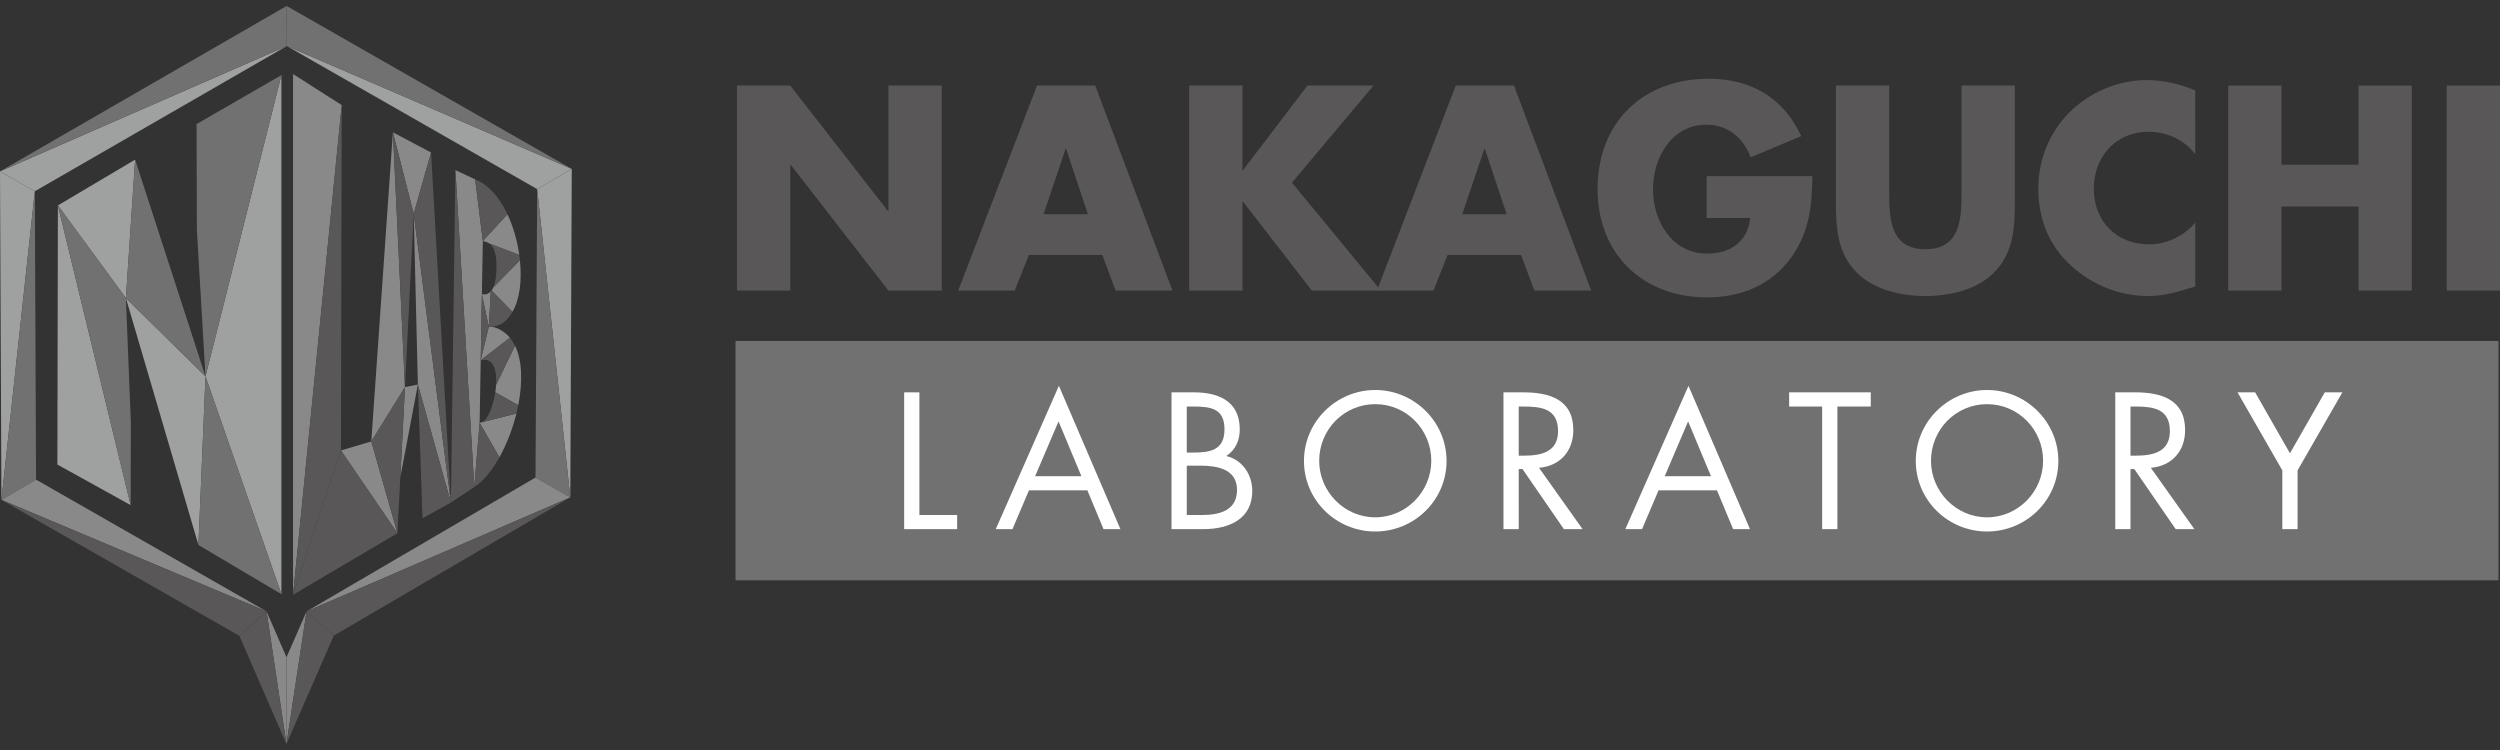 <?xml version="1.0" encoding="utf-8"?>
<!-- Generator: Adobe Illustrator 16.0.4, SVG Export Plug-In . SVG Version: 6.00 Build 0)  -->
<!DOCTYPE svg PUBLIC "-//W3C//DTD SVG 1.1//EN" "http://www.w3.org/Graphics/SVG/1.1/DTD/svg11.dtd">
<svg version="1.1" id="レイヤー_1" xmlns="http://www.w3.org/2000/svg" xmlns:xlink="http://www.w3.org/1999/xlink" x="0px"
	 y="0px" width="283.464px" height="85.039px" viewBox="0 0 283.464 85.039" enable-background="new 0 0 283.464 85.039"
	 xml:space="preserve">
<rect x="0" y="0" width="283.464" height="85.039" fill="#333333" stroke="none"/>
<g>
	<g>
		<path fill="#595757" d="M83.562,9.699h6.043l11.069,14.215h0.062V9.699h6.043v23.249h-6.043l-11.07-14.245h-0.062v14.245h-6.043
			V9.699z"/>
		<path fill="#595757" d="M116.66,28.909l-1.603,4.039h-6.414l8.942-23.249h6.598l8.757,23.249h-6.444l-1.51-4.039H116.66z
			 M120.885,16.884h-0.062l-2.498,7.4h5.026L120.885,16.884z"/>
		<path fill="#595757" d="M148.247,9.699h7.492l-9.249,11.009l10.081,12.24h-7.831l-7.801-10.082h-0.062v10.082h-6.043V9.699h6.043
			v9.589h0.062L148.247,9.699z"/>
		<path fill="#595757" d="M164.138,28.909l-1.604,4.039h-6.413l8.942-23.249h6.599l8.757,23.249h-6.444l-1.512-4.039H164.138z
			 M168.362,16.884h-0.061l-2.498,7.4h5.026L168.362,16.884z"/>
		<path fill="#595757" d="M205.499,19.968c-0.062,3.392-0.309,6.289-2.374,9.188c-2.282,3.176-5.705,4.563-9.59,4.563
			c-7.308,0-12.395-4.964-12.395-12.272c0-7.554,5.117-12.519,12.61-12.519c4.779,0,8.479,2.158,10.483,6.507L198.5,17.84
			c-0.833-2.22-2.59-3.7-5.026-3.7c-3.978,0-6.044,3.792-6.044,7.339c0,3.607,2.159,7.277,6.137,7.277
			c2.62,0,4.624-1.357,4.872-4.04h-4.934v-4.748H205.499z"/>
		<path fill="#595757" d="M228.454,9.699v13.073c0,2.992-0.123,5.952-2.436,8.203c-1.943,1.911-4.996,2.59-7.708,2.59
			c-2.715,0-5.768-0.679-7.709-2.59c-2.313-2.251-2.437-5.211-2.437-8.203V9.699h6.044V21.94c0,3.021,0.216,6.32,4.102,6.32
			c3.884,0,4.101-3.299,4.101-6.32V9.699H228.454z"/>
		<path fill="#595757" d="M248.909,17.5c-1.234-1.664-3.238-2.559-5.303-2.559c-3.7,0-6.198,2.838-6.198,6.444
			c0,3.67,2.528,6.322,6.29,6.322c1.973,0,3.946-0.956,5.211-2.468v7.246c-2.005,0.616-3.454,1.079-5.335,1.079
			c-3.236,0-6.32-1.233-8.726-3.423c-2.56-2.312-3.731-5.334-3.731-8.787c0-3.176,1.203-6.229,3.423-8.512
			c2.282-2.343,5.582-3.761,8.85-3.761c1.942,0,3.731,0.432,5.52,1.172V17.5z"/>
		<path fill="#595757" d="M267.419,18.672V9.699h6.043v23.249h-6.043v-9.527h-8.727v9.527h-6.044V9.699h6.044v8.973H267.419z"/>
		<path fill="#595757" d="M283.465,32.948h-6.044V9.699h6.044V32.948z"/>
	</g>
	<rect x="83.397" y="38.661" fill="#727171" width="199.894" height="27.139"/>
	<g>
		<path fill="#FFFFFF" d="M104.246,58.393h4.279v1.604h-6.006v-15.51h1.727V58.393z"/>
		<path fill="#FFFFFF" d="M116.67,55.595l-1.871,4.401h-1.893l7.158-16.249l6.974,16.249h-1.915l-1.831-4.401H116.67z
			 M120.023,47.779l-2.653,6.212h5.244L120.023,47.779z"/>
		<path fill="#FFFFFF" d="M132.834,44.486h2.55c2.818,0,5.186,1.03,5.186,4.196c0,1.255-0.475,2.324-1.523,3.023
			c1.851,0.454,2.941,2.119,2.941,3.972c0,3.086-2.488,4.318-5.553,4.318h-3.601V44.486z M134.563,51.315h0.657
			c1.954,0,3.619-0.226,3.619-2.633c0-2.343-1.48-2.59-3.599-2.59h-0.678V51.315z M134.563,58.393h1.727
			c1.933,0,3.971-0.475,3.971-2.839c0-2.407-2.306-2.756-4.196-2.756h-1.501V58.393z"/>
		<path fill="#FFFFFF" d="M164.018,52.262c0,4.464-3.663,8.003-8.084,8.003c-4.423,0-8.083-3.539-8.083-8.003
			c0-4.442,3.66-8.041,8.083-8.041C160.354,44.221,164.018,47.819,164.018,52.262z M149.577,52.243c0,3.495,2.84,6.415,6.356,6.415
			c3.515,0,6.355-2.92,6.355-6.415c0-3.518-2.798-6.418-6.355-6.418C152.373,45.825,149.577,48.726,149.577,52.243z"/>
		<path fill="#FFFFFF" d="M172.201,59.996h-1.729v-15.51h2.24c2.942,0,5.679,0.783,5.679,4.279c0,2.386-1.501,4.072-3.888,4.278
			l4.936,6.952h-2.117l-4.689-6.807h-0.431V59.996z M172.201,51.667h0.533c1.954,0,3.927-0.37,3.927-2.777
			c0-2.55-1.871-2.797-3.949-2.797h-0.511V51.667z"/>
		<path fill="#FFFFFF" d="M188.057,55.595l-1.872,4.401h-1.893l7.158-16.249l6.973,16.249h-1.913l-1.831-4.401H188.057z
			 M191.407,47.779l-2.651,6.212H194L191.407,47.779z"/>
		<path fill="#FFFFFF" d="M208.333,59.996h-1.727V46.093h-3.743v-1.606h9.255v1.606h-3.785V59.996z"/>
		<path fill="#FFFFFF" d="M233.388,52.262c0,4.464-3.662,8.003-8.083,8.003c-4.424,0-8.083-3.539-8.083-8.003
			c0-4.442,3.659-8.041,8.083-8.041C229.726,44.221,233.388,47.819,233.388,52.262z M218.947,52.243c0,3.495,2.84,6.415,6.357,6.415
			c3.515,0,6.354-2.92,6.354-6.415c0-3.518-2.796-6.418-6.354-6.418C221.744,45.825,218.947,48.726,218.947,52.243z"/>
		<path fill="#FFFFFF" d="M241.568,59.996h-1.728v-15.51h2.242c2.94,0,5.678,0.783,5.678,4.279c0,2.386-1.501,4.072-3.887,4.278
			l4.936,6.952h-2.118l-4.689-6.807h-0.434V59.996z M241.568,51.667h0.535c1.954,0,3.929-0.37,3.929-2.777
			c0-2.55-1.872-2.797-3.949-2.797h-0.515V51.667z"/>
		<path fill="#FFFFFF" d="M253.702,44.486h1.997l3.949,6.912l3.949-6.912h1.995l-5.08,8.846v6.664h-1.729v-6.664L253.702,44.486z"/>
	</g>
	<polygon fill="#618D34" points="32.006,37.934 32.037,37.934 32.006,37.915 	"/>
	<g>
		<polygon fill="#9FA0A0" points="6.565,23.291 6.506,52.674 14.814,57.274 		"/>
		<polygon fill="#9FA0A0" points="6.565,23.291 14.274,33.797 15.32,18.1 		"/>
		<polygon fill="#9FA0A0" points="23.299,42.678 14.274,33.797 22.499,61.794 		"/>
		<polygon fill="#9FA0A0" points="23.299,42.678 31.909,67.369 31.909,8.513 		"/>
		<polygon fill="#9FA0A0" points="0.161,56.676 3.949,21.686 0,19.433 		"/>
		<polygon fill="#9FA0A0" points="32.521,5.219 3.949,21.686 0,19.433 		"/>
		<polygon fill="#9FA0A0" points="64.83,19.155 32.521,5.219 60.907,21.444 		"/>
		<polygon fill="#9FA0A0" points="64.83,19.155 64.664,56.394 60.907,21.444 		"/>
	</g>
	<g>
		<polygon fill="#727171" points="6.565,23.291 14.274,33.797 14.836,47.846 14.814,57.274 		"/>
		<polygon fill="#727171" points="23.299,42.678 14.274,33.797 15.32,18.1 		"/>
		<polygon fill="#727171" points="23.299,42.678 31.909,67.369 22.499,61.794 		"/>
		<polygon fill="#727171" points="23.299,42.678 22.322,26.028 22.289,14.069 31.909,8.513 		"/>
		<polygon fill="#727171" points="0.161,56.676 4.087,54.382 3.949,21.686 		"/>
		<polygon fill="#727171" points="0,19.433 32.521,5.219 32.5,0.676 		"/>
		<polygon fill="#727171" points="64.83,19.155 32.521,5.219 32.5,0.676 		"/>
		<polygon fill="#727171" points="60.718,54.143 64.664,56.394 60.907,21.444 		"/>
	</g>
	<g>
		<polygon fill="#898989" points="60.718,54.143 64.664,56.394 34.76,69.323 		"/>
		<polygon fill="#898989" points="32.485,74.523 32.478,84.363 34.76,69.323 		"/>
		<polygon fill="#898989" points="0.161,56.676 4.087,54.382 30.225,69.323 		"/>
		<polygon fill="#898989" points="32.478,84.363 32.485,74.523 30.225,69.323 		"/>
		<path fill="#898989" d="M38.747,11.916l-5.52-3.522c0,9.846,0,49.209,0,59.048L38.747,11.916z"/>
		<polygon fill="#898989" points="42.099,50.051 45.063,60.457 38.659,51.073 		"/>
		<polygon fill="#898989" points="42.099,50.051 44.549,15 45.919,43.895 		"/>
		<polygon fill="#898989" points="46.908,24.238 44.549,15 48.877,17.295 		"/>
		<polygon fill="#898989" points="46.908,24.238 51.126,56.984 47.381,43.598 		"/>
		<polygon fill="#898989" points="45.391,54.135 47.381,43.598 45.919,43.895 		"/>
		<polygon fill="#898989" points="51.638,19.288 53.872,20.337 54.745,27.323 54.382,47.939 53.777,55.22 		"/>
		<path fill="#898989" d="M55.654,33.03c-0.243,0.278-0.522,0.38-0.814,0.349l-0.204-0.021l0.783,3.686L55.654,33.03z"/>
		<path fill="#898989" d="M55.474,27.606l3.405,1.302c-0.225-1.594-0.678-3.207-1.342-4.615l-2.792,3.03l0.347,0.1
			C55.229,27.466,55.357,27.523,55.474,27.606z"/>
		<path fill="#898989" d="M55.731,32.931l2.372,2.432c0.833-1.396,1.089-3.58,0.848-5.861l-3.029,3.098
			C55.862,32.728,55.798,32.838,55.731,32.931z"/>
		<path fill="#898989" d="M54.506,40.849l3.309-2.556c-0.51-0.61-1.333-1.147-2.108-1.259l-0.287,0.01L54.506,40.849z"/>
		<path fill="#898989" d="M56.159,44.479l2.602,1.469c0.503-2.535,0.477-5.027-0.368-6.751l-2.142,4.438
			C56.232,43.913,56.204,44.2,56.159,44.479z"/>
		<path fill="#898989" d="M56.626,51.853c0.816-1.464,1.489-3.203,1.931-4.971l-4.175,1.058L56.626,51.853z"/>
	</g>
	<g>
		<polygon fill="#595757" points="37.848,72.071 64.664,56.394 34.76,69.323 		"/>
		<polygon fill="#595757" points="37.848,72.071 32.478,84.363 34.76,69.323 		"/>
		<polygon fill="#595757" points="0.161,56.676 27.137,72.093 30.225,69.323 		"/>
		<polygon fill="#595757" points="32.478,84.363 27.137,72.093 30.225,69.323 		"/>
		<polygon fill="#595757" points="33.228,67.441 38.747,11.916 38.659,51.073 		"/>
		<polygon fill="#595757" points="33.228,67.441 45.063,60.457 38.659,51.073 		"/>
		<polygon fill="#595757" points="42.099,50.051 45.063,60.457 45.919,43.895 		"/>
		<polygon fill="#595757" points="46.908,24.238 44.549,15 45.919,43.895 		"/>
		<polygon fill="#595757" points="46.908,24.238 51.126,56.984 48.877,17.295 		"/>
		<polygon fill="#595757" points="47.907,58.766 51.126,56.984 47.381,43.598 		"/>
		<polygon fill="#595757" points="54.636,33.358 54.506,40.849 55.419,37.044 		"/>
		<path fill="#595757" d="M57.537,24.293c-0.883-1.865-2.126-3.365-3.665-3.956l0.873,6.986L57.537,24.293z"/>
		<path fill="#595757" d="M56.292,30.436c0.009-0.518,0.019-0.982,0,0.013c-0.021,1.185-0.012,0.575,0,0.009
			c-0.02,0.984-0.161,1.677-0.37,2.142l3.029-3.098c-0.022-0.197-0.046-0.396-0.072-0.593l-3.405-1.302
			C55.99,27.955,56.322,28.743,56.292,30.436z"/>
		<path fill="#595757" d="M55.706,37.034c1.124-0.012,1.836-0.719,2.397-1.672l-2.372-2.432c-0.025,0.038-0.05,0.069-0.077,0.1
			l-0.235,4.014L55.706,37.034z"/>
		<path fill="#595757" d="M56.251,43.635l2.142-4.438c-0.16-0.332-0.355-0.633-0.578-0.904l-3.309,2.556l0.27-0.038
			C55.99,40.661,56.351,42.049,56.251,43.635z"/>
		<path fill="#595757" d="M56.159,44.479c-0.247,1.597-0.868,3.152-1.49,3.363l-0.287,0.097l4.175-1.058
			c0.073-0.31,0.145-0.623,0.204-0.934L56.159,44.479z"/>
		<path fill="#595757" d="M56.626,51.853l-2.244-3.913l-0.604,7.28C54.805,54.566,55.789,53.355,56.626,51.853z"/>
		<polygon fill="#595757" points="51.638,19.288 51.126,56.984 53.777,55.22 		"/>
	</g>
</g>
</svg>
